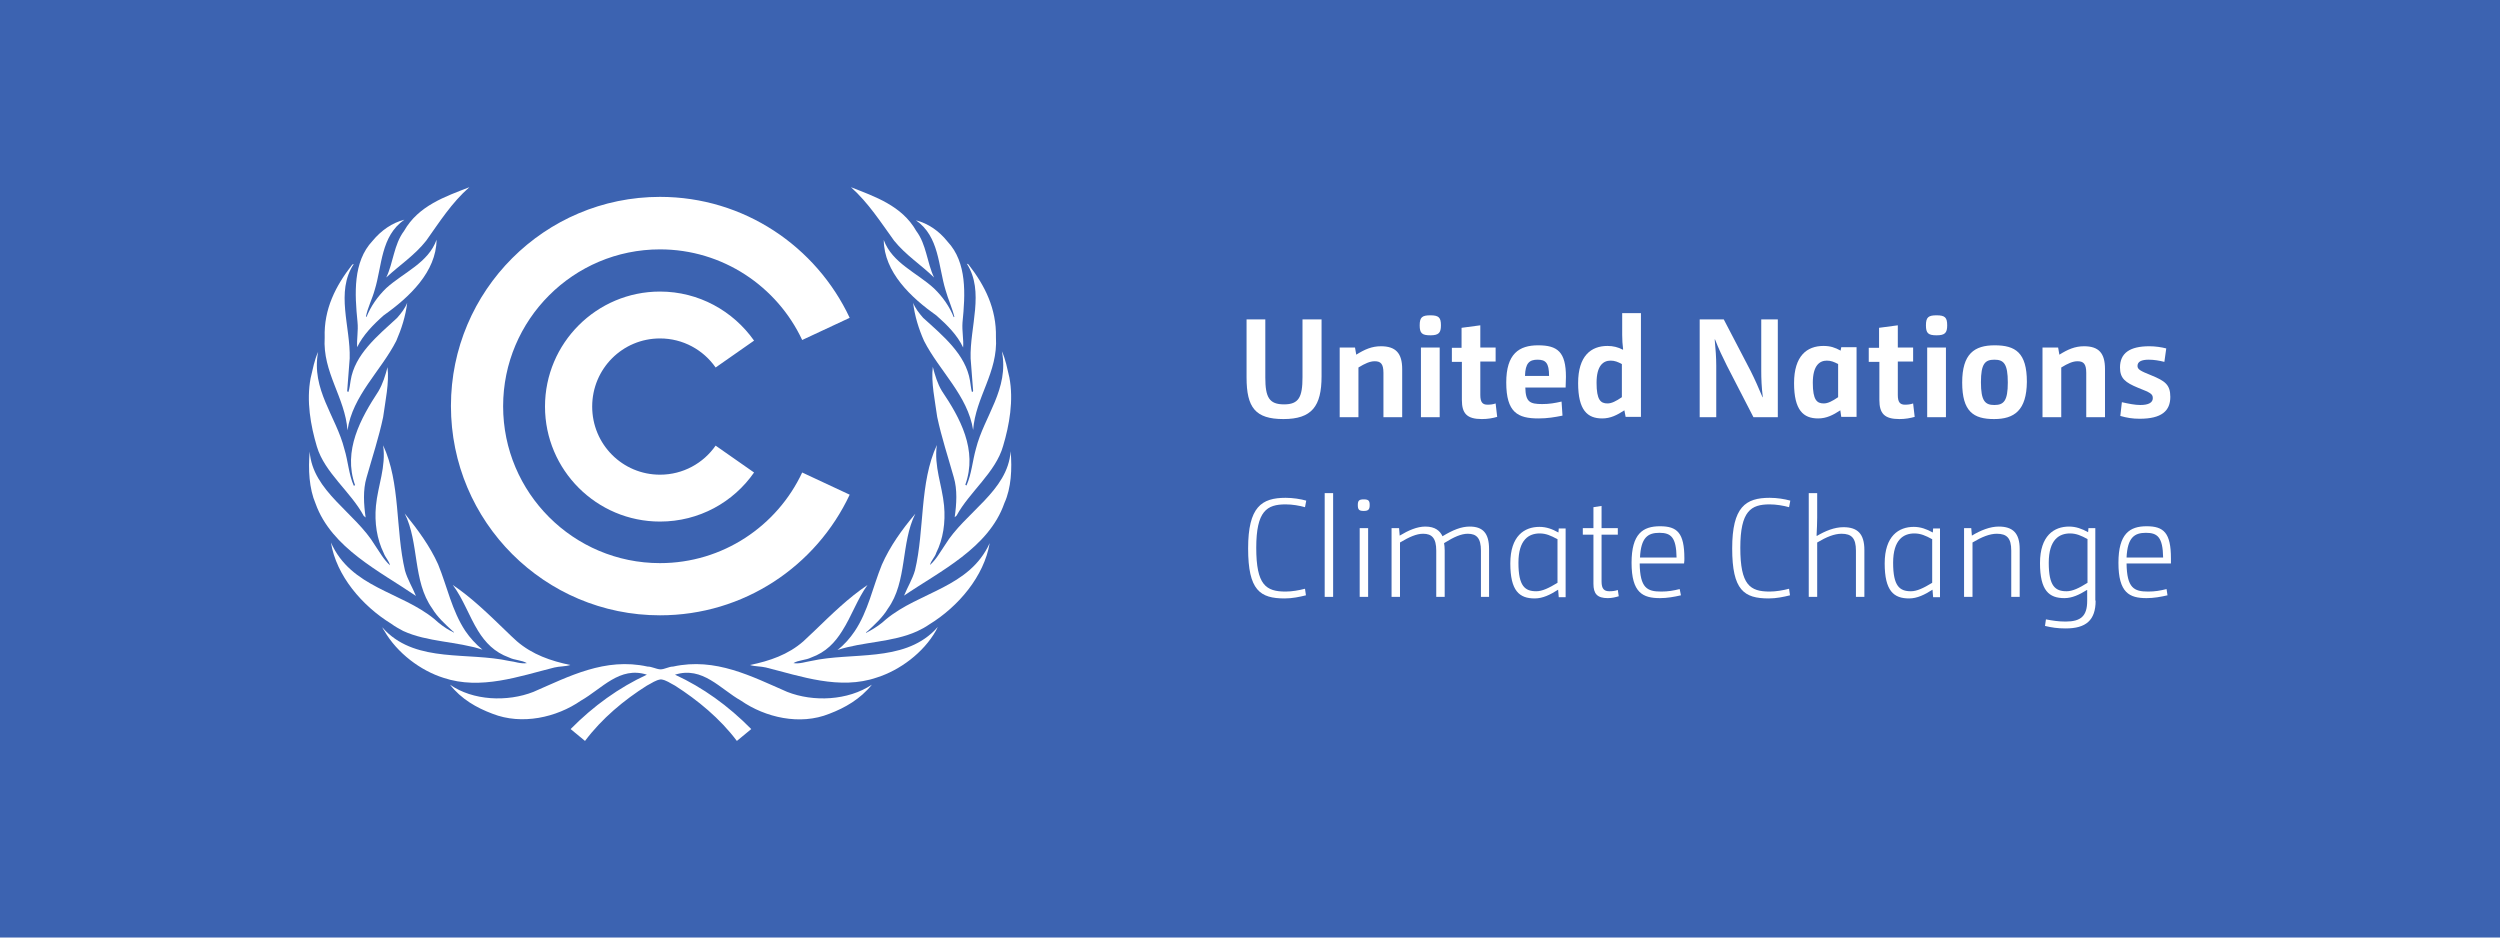 <?xml version="1.0" encoding="utf-8"?>
<!-- Generator: Adobe Illustrator 24.3.0, SVG Export Plug-In . SVG Version: 6.00 Build 0)  -->
<svg version="1.1" id="Layer_1" xmlns="http://www.w3.org/2000/svg" xmlns:xlink="http://www.w3.org/1999/xlink" x="0px" y="0px"
	 viewBox="0 0 800 300" style="enable-background:new 0 0 800 300;" xml:space="preserve">
<style type="text/css">
	.st0{fill:#3C63B1;}
	.st1{fill:#FFFFFF;}
</style>
<rect class="st0" width="800" height="300"/>
<path class="st1" d="M404.9,102.2v18.6c0,6.3,1.2,8.6,6,8.6c4.7,0,5.9-2.3,5.9-8.7v-18.5h6.1v18.2c0,9.6-3.1,13.7-12.2,13.7
	c-9,0-11.8-3.7-11.8-13.3v-18.6H404.9z"/>
<path class="st1" d="M428.7,111.2h4.9l0.4,2.3c2.7-1.7,5-2.7,7.9-2.7c4.7,0,6.8,2.2,6.8,7.3v15.4h-6v-14.2c0-2.9-0.9-3.7-2.8-3.7
	c-1.5,0-3.1,0.7-5.2,2v15.9h-6V111.2z"/>
<path class="st1" d="M454.7,111.2h6v22.3h-6V111.2z M457.7,107.3c-2.7,0-3.4-0.7-3.4-3.2c0-2.6,0.8-3.2,3.4-3.2
	c2.7,0,3.4,0.7,3.4,3.2C461.1,106.5,460.4,107.3,457.7,107.3"/>
<path class="st1" d="M467.7,111.2v-6.3l6-0.8v7.1h4.9v4.5h-4.9v10.7c0,2.3,0.7,3.1,2.3,3.1c0.9,0,1.8-0.1,2.6-0.4l0.5,4.3
	c-1.4,0.4-3,0.7-4.9,0.7c-4.8,0-6.4-1.8-6.4-6.1v-12.2h-3.2v-4.5H467.7z"/>
<path class="st1" d="M495.7,120.3c0-4.2-1.1-5.2-3.7-5.2c-2.6,0-3.9,1.1-4,5.2H495.7z M500,133c-2.5,0.5-4.8,0.9-7.7,0.9
	c-6.6,0-10.3-1.9-10.3-11.5c0-9.2,4.1-11.9,10.2-11.9c6.2,0,8.9,2.1,8.9,10.1c0,1.1-0.1,2.3-0.1,3.4h-12.9c0.1,4.6,1.4,5.3,5.4,5.3
	c2.3,0,4-0.3,6.2-0.8L500,133z"/>
<path class="st1" d="M519,116.5c-1.3-0.7-2.3-1.1-3.6-1.1c-2.3,0-4.5,1.5-4.5,7.1c0,5.5,1.3,6.6,3.5,6.6c1.3,0,2.7-0.7,4.6-2V116.5z
	 M519.8,131.3c-2.3,1.5-4.4,2.6-7.1,2.6c-4.7,0-7.7-2.6-7.7-11.3c0-8.7,4.1-11.9,9.4-11.9c1.8,0,3.4,0.4,4.9,1.2l0.1-0.1
	c-0.2-1.6-0.3-3-0.3-4.6v-7h6v33.2h-4.9L519.8,131.3z"/>
<path class="st1" d="M543.9,102.2h7.7l8.6,16.5c1.4,2.8,2.5,5.3,3.8,8.4h0.1c-0.4-3.2-0.5-5.9-0.5-8.4v-16.5h5.3v31.3h-7.8
	l-8.5-16.5c-1.4-2.8-2.6-5.3-3.8-8.4h-0.1c0.3,3.1,0.5,5.9,0.5,8.4v16.5h-5.3V102.2z"/>
<path class="st1" d="M588.2,116.5c-1.3-0.7-2.3-1.1-3.6-1.1c-2.3,0-4.5,1.5-4.5,7.1c0,5.5,1.3,6.6,3.5,6.6c1.3,0,2.7-0.7,4.6-2
	V116.5z M588.9,131.3c-2.3,1.5-4.4,2.6-7.1,2.6c-4.7,0-7.7-2.6-7.7-11.3c0-8.7,4.1-11.9,9.4-11.9c2.2,0,3.7,0.5,5.5,1.5l0.2-1.1h4.9
	v22.3h-4.9L588.9,131.3z"/>
<path class="st1" d="M601.3,111.2v-6.3l6-0.8v7.1h4.9v4.5h-4.9v10.7c0,2.3,0.7,3.1,2.3,3.1c0.9,0,1.8-0.1,2.6-0.4l0.5,4.3
	c-1.4,0.4-3,0.7-4.9,0.7c-4.8,0-6.4-1.8-6.4-6.1v-12.2H598v-4.5H601.3z"/>
<path class="st1" d="M616.7,111.2h6v22.3h-6V111.2z M619.7,107.3c-2.7,0-3.4-0.7-3.4-3.2c0-2.6,0.8-3.2,3.4-3.2
	c2.7,0,3.4,0.7,3.4,3.2C623.1,106.5,622.4,107.3,619.7,107.3"/>
<path class="st1" d="M638.2,115.1c-3,0-4.3,1.3-4.3,7.2c0,6,1.3,7.3,4.3,7.3c3,0,4.3-1.3,4.3-7.2
	C642.5,116.4,641.2,115.1,638.2,115.1 M638.1,134.1c-6.6,0-10.2-2.4-10.2-11.7c0-9.2,3.9-11.9,10.4-11.9c6.6,0,10.3,2.3,10.3,11.7
	C648.5,131.3,644.6,134.1,638.1,134.1"/>
<path class="st1" d="M653.7,111.2h4.9l0.4,2.3c2.7-1.7,5-2.7,7.9-2.7c4.7,0,6.7,2.2,6.7,7.3v15.4h-6v-14.2c0-2.9-0.9-3.7-2.8-3.7
	c-1.5,0-3.1,0.7-5.2,2v15.9h-6V111.2z"/>
<path class="st1" d="M679,128.7c2.2,0.5,4.2,0.9,5.9,0.9c2.7,0,4-0.8,4-2.2c0-1.4-0.9-1.8-4.7-3.3c-4.1-1.7-5.8-3-5.8-6.5
	c0-4.6,3.1-6.8,9.4-6.8c1.9,0,3.9,0.3,5.4,0.7l-0.6,4.3c-1.6-0.4-3.3-0.7-5-0.7c-2.3,0-3.6,0.6-3.6,2c0,1.1,0.9,1.6,4.4,3
	c4.4,1.8,6.1,3,6.1,6.9c0,4.5-2.8,7-9.8,7c-2.3,0-4.1-0.3-6.2-0.9L679,128.7z"/>
<path class="st1" d="M417.9,190.5c-2,0.5-4.4,1-6.8,1c-7.9,0-11.7-2.6-11.7-16c0-13.3,4.3-16.2,12-16.2c2.4,0,4.8,0.4,6.6,0.9
	l-0.4,2.1c-1.8-0.5-4-0.9-6.2-0.9c-6,0-9.4,2.1-9.4,13.9c0,11.9,3.1,14,9.4,14c2,0,4.3-0.4,6.2-0.9L417.9,190.5z"/>
<rect x="423.9" y="157.8" class="st1" width="2.7" height="33.2"/>
<path class="st1" d="M435.1,169h2.7v22h-2.7V169z M436.4,163.5c-1.5,0-1.9-0.4-1.9-1.9c0-1.4,0.4-1.8,1.9-1.8c1.5,0,1.9,0.4,1.9,1.8
	C438.3,163,437.9,163.5,436.4,163.5"/>
<path class="st1" d="M445.5,169h2.2l0.2,2.4c2.8-1.7,5.6-2.9,8.2-2.9c3.2,0,4.7,1.4,5.5,3.1c3.3-2,6-3.1,8.7-3.1
	c4.2,0,6.2,2.1,6.2,7.2V191h-2.6v-14.8c0-4-1.4-5.4-4.2-5.4c-2.1,0-4.4,1-7.6,3c0.1,0.7,0.2,1.2,0.2,2.3V191h-2.7v-14.8
	c0-4-1.4-5.4-4.2-5.4c-2.1,0-4.4,1-7.4,2.8V191h-2.7V169z"/>
<path class="st1" d="M498.3,172.5c-2-1.1-3.6-1.8-5.6-1.8c-3.4,0-6.8,1.9-6.8,9.4s2.1,9.1,5.7,9.1c1.9,0,4-1,6.8-2.7V172.5z
	 M498.6,188.7c-2.5,1.6-4.9,2.8-7.5,2.8c-4.9,0-7.8-2.4-7.8-11.2c0-8.8,4.5-11.7,9.3-11.7c2.3,0,4.1,0.7,6.1,1.8l0.1-1.3h2.2v22
	h-2.2L498.6,188.7z"/>
<path class="st1" d="M509.9,169v-6.7l2.6-0.4v7.1h5.2v2.1h-5.2v15c0,2.3,0.8,3.1,2.5,3.1c1,0,1.8-0.1,2.7-0.4l0.3,2
	c-1,0.3-2.2,0.6-3.5,0.6c-3.4,0-4.6-1.4-4.6-4.6v-15.7h-3.4V169H509.9z"/>
<path class="st1" d="M536.5,178.4c-0.1-6.5-1.8-7.9-5.5-7.9c-3.7,0-5.9,1.5-6.2,7.9H536.5z M537.9,190.5c-2.2,0.5-4.4,0.9-6.7,0.9
	c-5.5,0-9.1-1.7-9.1-11.3c0-9.3,3.6-11.7,9.1-11.7s7.8,2.1,7.8,10.3c0,0.5,0,0.9-0.1,1.6h-14.2c0.1,7.9,2.4,9,6.9,9
	c2.2,0,3.9-0.3,5.9-0.8L537.9,190.5z"/>
<path class="st1" d="M572.8,190.5c-2,0.5-4.4,1-6.8,1c-7.9,0-11.7-2.6-11.7-16c0-13.3,4.3-16.2,12-16.2c2.4,0,4.8,0.4,6.6,0.9
	l-0.4,2.1c-1.8-0.5-4.1-0.9-6.2-0.9c-6,0-9.4,2.1-9.4,13.9c0,11.9,3.1,14,9.4,14c2,0,4.3-0.4,6.2-0.9L572.8,190.5z"/>
<path class="st1" d="M578.8,157.8h2.7v7.9c0,1.7-0.1,3.6-0.2,5.7l0.1,0.1c2.7-1.6,5.6-2.8,8.5-2.8c4.5,0,6.7,2.1,6.7,7.3V191h-2.7
	v-14.8c0-4-1.4-5.4-4.6-5.4c-2.3,0-4.8,1-7.8,2.8V191h-2.7V157.8z"/>
<path class="st1" d="M618.2,172.5c-2-1.1-3.6-1.8-5.6-1.8c-3.4,0-6.8,1.9-6.8,9.4s2.1,9.1,5.7,9.1c1.9,0,4-1,6.8-2.7V172.5z
	 M618.4,188.7c-2.5,1.6-4.9,2.8-7.5,2.8c-4.9,0-7.8-2.4-7.8-11.2c0-8.8,4.5-11.7,9.3-11.7c2.2,0,4.1,0.7,6.1,1.8l0.1-1.3h2.2v22
	h-2.2L618.4,188.7z"/>
<path class="st1" d="M628.6,169h2.2l0.2,2.4c2.8-1.7,5.8-2.9,8.6-2.9c4.5,0,6.7,2.1,6.7,7.2V191h-2.7v-14.8c0-4-1.4-5.4-4.6-5.4
	c-2.3,0-4.8,1-7.8,2.8V191h-2.7V169z"/>
<path class="st1" d="M668,172.5c-2-1.1-3.6-1.8-5.6-1.8c-3.4,0-6.8,1.9-6.8,9.4c0,7.5,2.1,9.1,5.7,9.1c1.9,0,4-1,6.7-2.7V172.5z
	 M670.6,192.2c0,6.3-3.1,8.9-9.6,8.9c-2.6,0-4.5-0.3-6.6-0.8l0.3-2.1c2.1,0.4,4,0.7,6.3,0.7c4.9,0,6.9-1.8,6.9-6.6v-3.5l-0.1,0
	c-2.4,1.5-4.7,2.6-7.2,2.6c-4.9,0-7.8-2.4-7.8-11.2c0-8.8,4.5-11.7,9.3-11.7c2.2,0,4.1,0.7,6.1,1.8l0.1-1.3h2.2V192.2z"/>
<path class="st1" d="M692.2,178.4c-0.1-6.5-1.8-7.9-5.5-7.9c-3.7,0-5.9,1.5-6.2,7.9H692.2z M693.6,190.5c-2.2,0.5-4.4,0.9-6.7,0.9
	c-5.5,0-9-1.7-9-11.3c0-9.3,3.6-11.7,9-11.7c5.5,0,7.8,2.1,7.8,10.3c0,0.5,0,0.9,0,1.6h-14.2c0.1,7.9,2.4,9,6.9,9
	c2.2,0,3.9-0.3,5.9-0.8L693.6,190.5z"/>
<path class="st1" d="M251.9,221.4c-11.3-4.9-22.9-11.1-36.5-8.1c-1.4,0-2.7,0.9-4.1,0.9c-1.4-0.1-2.7-0.9-4.1-0.9
	c-13.6-3-25.2,3.2-36.5,8.1c-8.4,3.3-19.4,2.8-26.7-2.3c3.6,4.6,8.5,7.4,13.6,9.3c9.4,3.7,20.5,1.2,28.3-4.2
	c6.7-3.8,12.4-11.1,21.1-8.3c-8.9,4.1-17.1,10-24.4,17.4l4.6,3.8c5.4-7.2,12.5-13.1,19.8-17.7c1.6-0.8,2.8-1.8,4.5-2
	c1.7,0.2,2.9,1.2,4.5,2c7.2,4.6,14.4,10.5,19.8,17.7l4.6-3.8c-7.4-7.5-15.5-13.3-24.4-17.4c8.8-2.8,14.5,4.6,21.1,8.3
	c7.8,5.4,18.9,8,28.3,4.2c5-1.9,9.9-4.7,13.6-9.3C271.3,224.2,260.3,224.7,251.9,221.4"/>
<path class="st1" d="M126.8,109.1c1.7-3.9,3-8,3.5-12.2c-0.7,1.8-1.9,3.3-3.2,4.8c-6.3,5.8-13.6,11.7-14.9,20.1
	c-0.2,1.2-0.3,2.4-0.7,3.6c-0.3,0.1-0.3-0.2-0.4-0.3l0.8-10.4c0.3-10.1-4.6-21.3,1.3-30.2c-0.2,0-0.3,0.1-0.5,0.2
	c-5.3,6.8-9.1,14.2-8.8,23.3c-0.7,11.2,6.5,19.1,7.3,29.7C112.8,126.6,121.9,118.7,126.8,109.1"/>
<path class="st1" d="M133.1,190.7c-1.1-2.7-2.7-5.3-3.5-8.1c-3.1-13.1-1.4-28.1-7-40.1c1,6.9-1.7,12.9-2.3,19.4
	c-0.5,5.4,0.3,10.6,2.5,15.1c0.5,1.4,1.7,2.5,2,3.9c-2-1.8-3.3-4.2-4.8-6.4c-6.3-10.5-20-17.3-20.9-30c-0.5,5.7-0.2,11.8,1.9,16.7
	C106.1,175.4,121.7,182.9,133.1,190.7"/>
<path class="st1" d="M114.3,111.1c1.8-3.8,5.1-7.2,8.5-10.2c8.2-5.8,16.8-13.9,16.9-24.2c-2.6,7.4-10.6,10.5-16.1,15.5
	c-2.8,2.7-5,5.9-6.3,9.2l-0.2-0.1c0.6-3,2-5.6,2.8-8.5c2.4-7.8,1.9-17.2,9.5-22.5c-3.9,1-7.4,3.4-10.2,6.8
	c-6.3,6.7-5.7,16.9-4.8,25.9C114.7,105.9,114.1,108.5,114.3,111.1"/>
<path class="st1" d="M116.4,165.1l0.6,0.5c-0.6-4.2-0.9-8.8,0.3-12.8c1.8-6.4,3.9-12.7,5.3-19.3c0.7-5.2,2-11,1.4-16
	c-0.7,2.7-1.5,5.3-2.9,7.7c-5.7,8.7-11.4,19-7.5,30c-0.1,0.1-0.2,0.3-0.4,0.2c-1.6-3.6-1.8-7.8-3-11.7c-2.6-10.4-10.7-19.1-8.4-31.1
	c-1.2,2.6-1.7,5.5-2.4,8.4c-1.4,7.3,0,15.2,2,21.9C103.9,151.3,112.2,157.3,116.4,165.1"/>
<path class="st1" d="M123.6,88.8c4.3-4,9.1-7.1,12.8-11.8c4.2-5.9,8.1-12.1,13.8-17.1c-7.7,3-16.3,5.9-20.9,14
	C126,78.3,125.9,84,123.6,88.8"/>
<path class="st1" d="M310.6,114.7l0.8,10.4c-0.1,0.1-0.1,0.4-0.4,0.3c-0.3-1.2-0.4-2.4-0.6-3.6c-1.4-8.4-8.6-14.3-15-20.1
	c-1.3-1.5-2.5-3-3.2-4.8c0.5,4.2,1.8,8.4,3.5,12.2c4.9,9.6,14,17.5,15.7,28.5c0.8-10.6,8-18.4,7.3-29.7c0.2-9.1-3.5-16.5-8.8-23.3
	c-0.2-0.1-0.3-0.2-0.5-0.2C315.1,93.3,310.3,104.6,310.6,114.7"/>
<path class="st1" d="M312.3,143.6c-1.1,3.9-1.4,8.1-3,11.7c-0.1,0.1-0.3-0.1-0.4-0.2c4-11.1-1.7-21.4-7.5-30c-1.4-2.3-2.2-5-2.9-7.7
	c-0.6,5,0.7,10.8,1.4,16c1.4,6.6,3.5,12.9,5.3,19.3c1.2,4,0.9,8.6,0.3,12.8l0.6-0.5c4.2-7.7,12.5-13.8,14.9-22.3
	c2-6.7,3.4-14.6,2-21.9c-0.7-2.9-1.2-5.8-2.4-8.4C323,124.5,314.9,133.2,312.3,143.6"/>
<path class="st1" d="M302.6,92.9c0.8,2.9,2.1,5.6,2.8,8.5l-0.2,0.1c-1.3-3.3-3.5-6.5-6.3-9.2c-5.4-5-13.4-8.1-16.1-15.5
	c0.1,10.3,8.7,18.4,16.9,24.2c3.4,3,6.7,6.3,8.5,10.2c0.2-2.6-0.4-5.2-0.2-8c0.9-9,1.5-19.2-4.8-25.9c-2.7-3.4-6.2-5.8-10.1-6.8
	C300.6,75.7,300.2,85.1,302.6,92.9"/>
<path class="st1" d="M286.1,77c3.8,4.7,8.6,7.7,12.8,11.8c-2.3-4.8-2.4-10.5-5.7-14.9c-4.6-8.1-13.3-11-20.9-14
	C277.9,64.9,281.9,71.2,286.1,77"/>
<path class="st1" d="M283.5,198.2c-1.6,1.5-3.4,2.7-5.2,3.7v0c-0.4,0.2-0.7,0.4-1.1,0.6l-0.1-0.1c0.2-0.2,0.3-0.3,0.5-0.4v0
	c2.3-2.1,4.9-4.5,6.5-7.2c6.3-8.7,4.1-21,8.8-30.4c-4.3,5.1-8.1,10.4-10.7,16.3c-2.9,7.1-4.4,14.9-8.7,21.3v0
	c-1.5,2.2-3.2,4.2-5.5,6c8.2-2.7,17.6-2.4,25.5-6c1.3-0.6,2.6-1.3,3.9-2.2c9.3-5.7,17.5-15.4,19.3-26
	C310.2,188.1,294.2,189.3,283.5,198.2"/>
<path class="st1" d="M323.4,144.4c-0.9,12.8-14.6,19.5-21,30c-1.5,2.2-2.8,4.6-4.8,6.4c0.3-1.4,1.6-2.5,2-3.9
	c2.2-4.4,3-9.7,2.5-15.1c-0.6-6.5-3.3-12.6-2.3-19.4c-5.6,12.1-3.9,27.1-7,40.1c-0.8,2.8-2.4,5.4-3.5,8.1
	c11.4-7.8,27.1-15.2,32.1-29.6C323.6,156.2,323.9,150,323.4,144.4"/>
<path class="st1" d="M259.6,211.5c-1.9,0.3-3.7,1-5.7,0.7c1.6-1,3.9-0.9,5.7-1.8c4.7-1.7,7.6-4.8,9.9-8.5v0c3-4.7,4.9-10.3,8.1-14.7
	c-6.1,4.1-11.4,9.3-17,14.7v0c-1.2,1.1-2.3,2.2-3.5,3.3c-4.9,4.3-10.8,6.3-17.1,7.6c1.5,0.5,3.5,0.4,5.1,0.8
	c11.2,2.8,23.6,7.3,35.5,3.2c7.3-2.3,14.9-7.9,18.9-15c0.2-0.4,0.4-0.8,0.6-1.2c-0.4,0.4-0.7,0.8-1.1,1.2
	C288.7,212,272.7,208.6,259.6,211.5"/>
<path class="st1" d="M177.4,213.6c1.6-0.4,3.6-0.3,5.1-0.8c-6.2-1.3-12.1-3.3-17.1-7.6c-1.2-1.1-2.4-2.2-3.5-3.3v0
	c-5.5-5.3-10.9-10.6-17-14.7c3.3,4.4,5.2,10,8.1,14.7v0c2.3,3.7,5.2,6.8,9.9,8.5c1.8,0.9,4,0.8,5.7,1.8c-2,0.3-3.8-0.5-5.7-0.7
	c-13.2-2.9-29.2,0.6-39.5-9.6c-0.4-0.4-0.7-0.8-1.1-1.2c0.2,0.4,0.4,0.8,0.7,1.2c4.1,7.1,11.6,12.7,18.9,15
	C153.8,220.9,166.2,216.4,177.4,213.6"/>
<path class="st1" d="M129,201.9c7.8,3.6,17.2,3.3,25.4,6c-2.2-1.8-4-3.8-5.5-6v0c-4.3-6.5-5.8-14.2-8.7-21.3
	c-2.6-5.8-6.5-11.1-10.7-16.3c4.7,9.4,2.5,21.6,8.8,30.4c1.6,2.7,4.2,5.1,6.5,7.2v0c0.2,0.1,0.3,0.3,0.5,0.4l-0.1,0.1
	c-0.4-0.2-0.7-0.4-1.1-0.6l0.1,0.1c-1.8-1-3.6-2.3-5.2-3.8c-10.7-8.8-26.7-10-33.1-24.5c1.7,10.6,10,20.3,19.3,26
	C126.4,200.5,127.7,201.2,129,201.9"/>
<path class="st1" d="M211.2,196.9c26.9,0,50-15.8,60.7-38.6l-15.2-7.1c-8,17.1-25.4,29-45.5,29c-27.7,0-50.2-22.5-50.2-50.2
	c0-27.7,22.5-50.2,50.2-50.2c20.1,0,37.5,11.9,45.5,29l15.2-7.1c-10.7-22.8-33.8-38.7-60.7-38.7c-36.9,0-66.9,30-66.9,66.9
	C144.3,167,174.3,196.9,211.2,196.9"/>
<path class="st1" d="M211.2,108.3c7.4,0,13.9,3.7,17.8,9.3l12.3-8.6c-6.7-9.5-17.7-15.7-30.1-15.7c-20.3,0-36.8,16.5-36.8,36.8
	s16.5,36.8,36.8,36.8c12.5,0,23.5-6.2,30.1-15.7l-12.3-8.6c-3.9,5.6-10.4,9.3-17.8,9.3c-12,0-21.7-9.7-21.7-21.8
	C189.5,118,199.2,108.3,211.2,108.3"/>
</svg>

